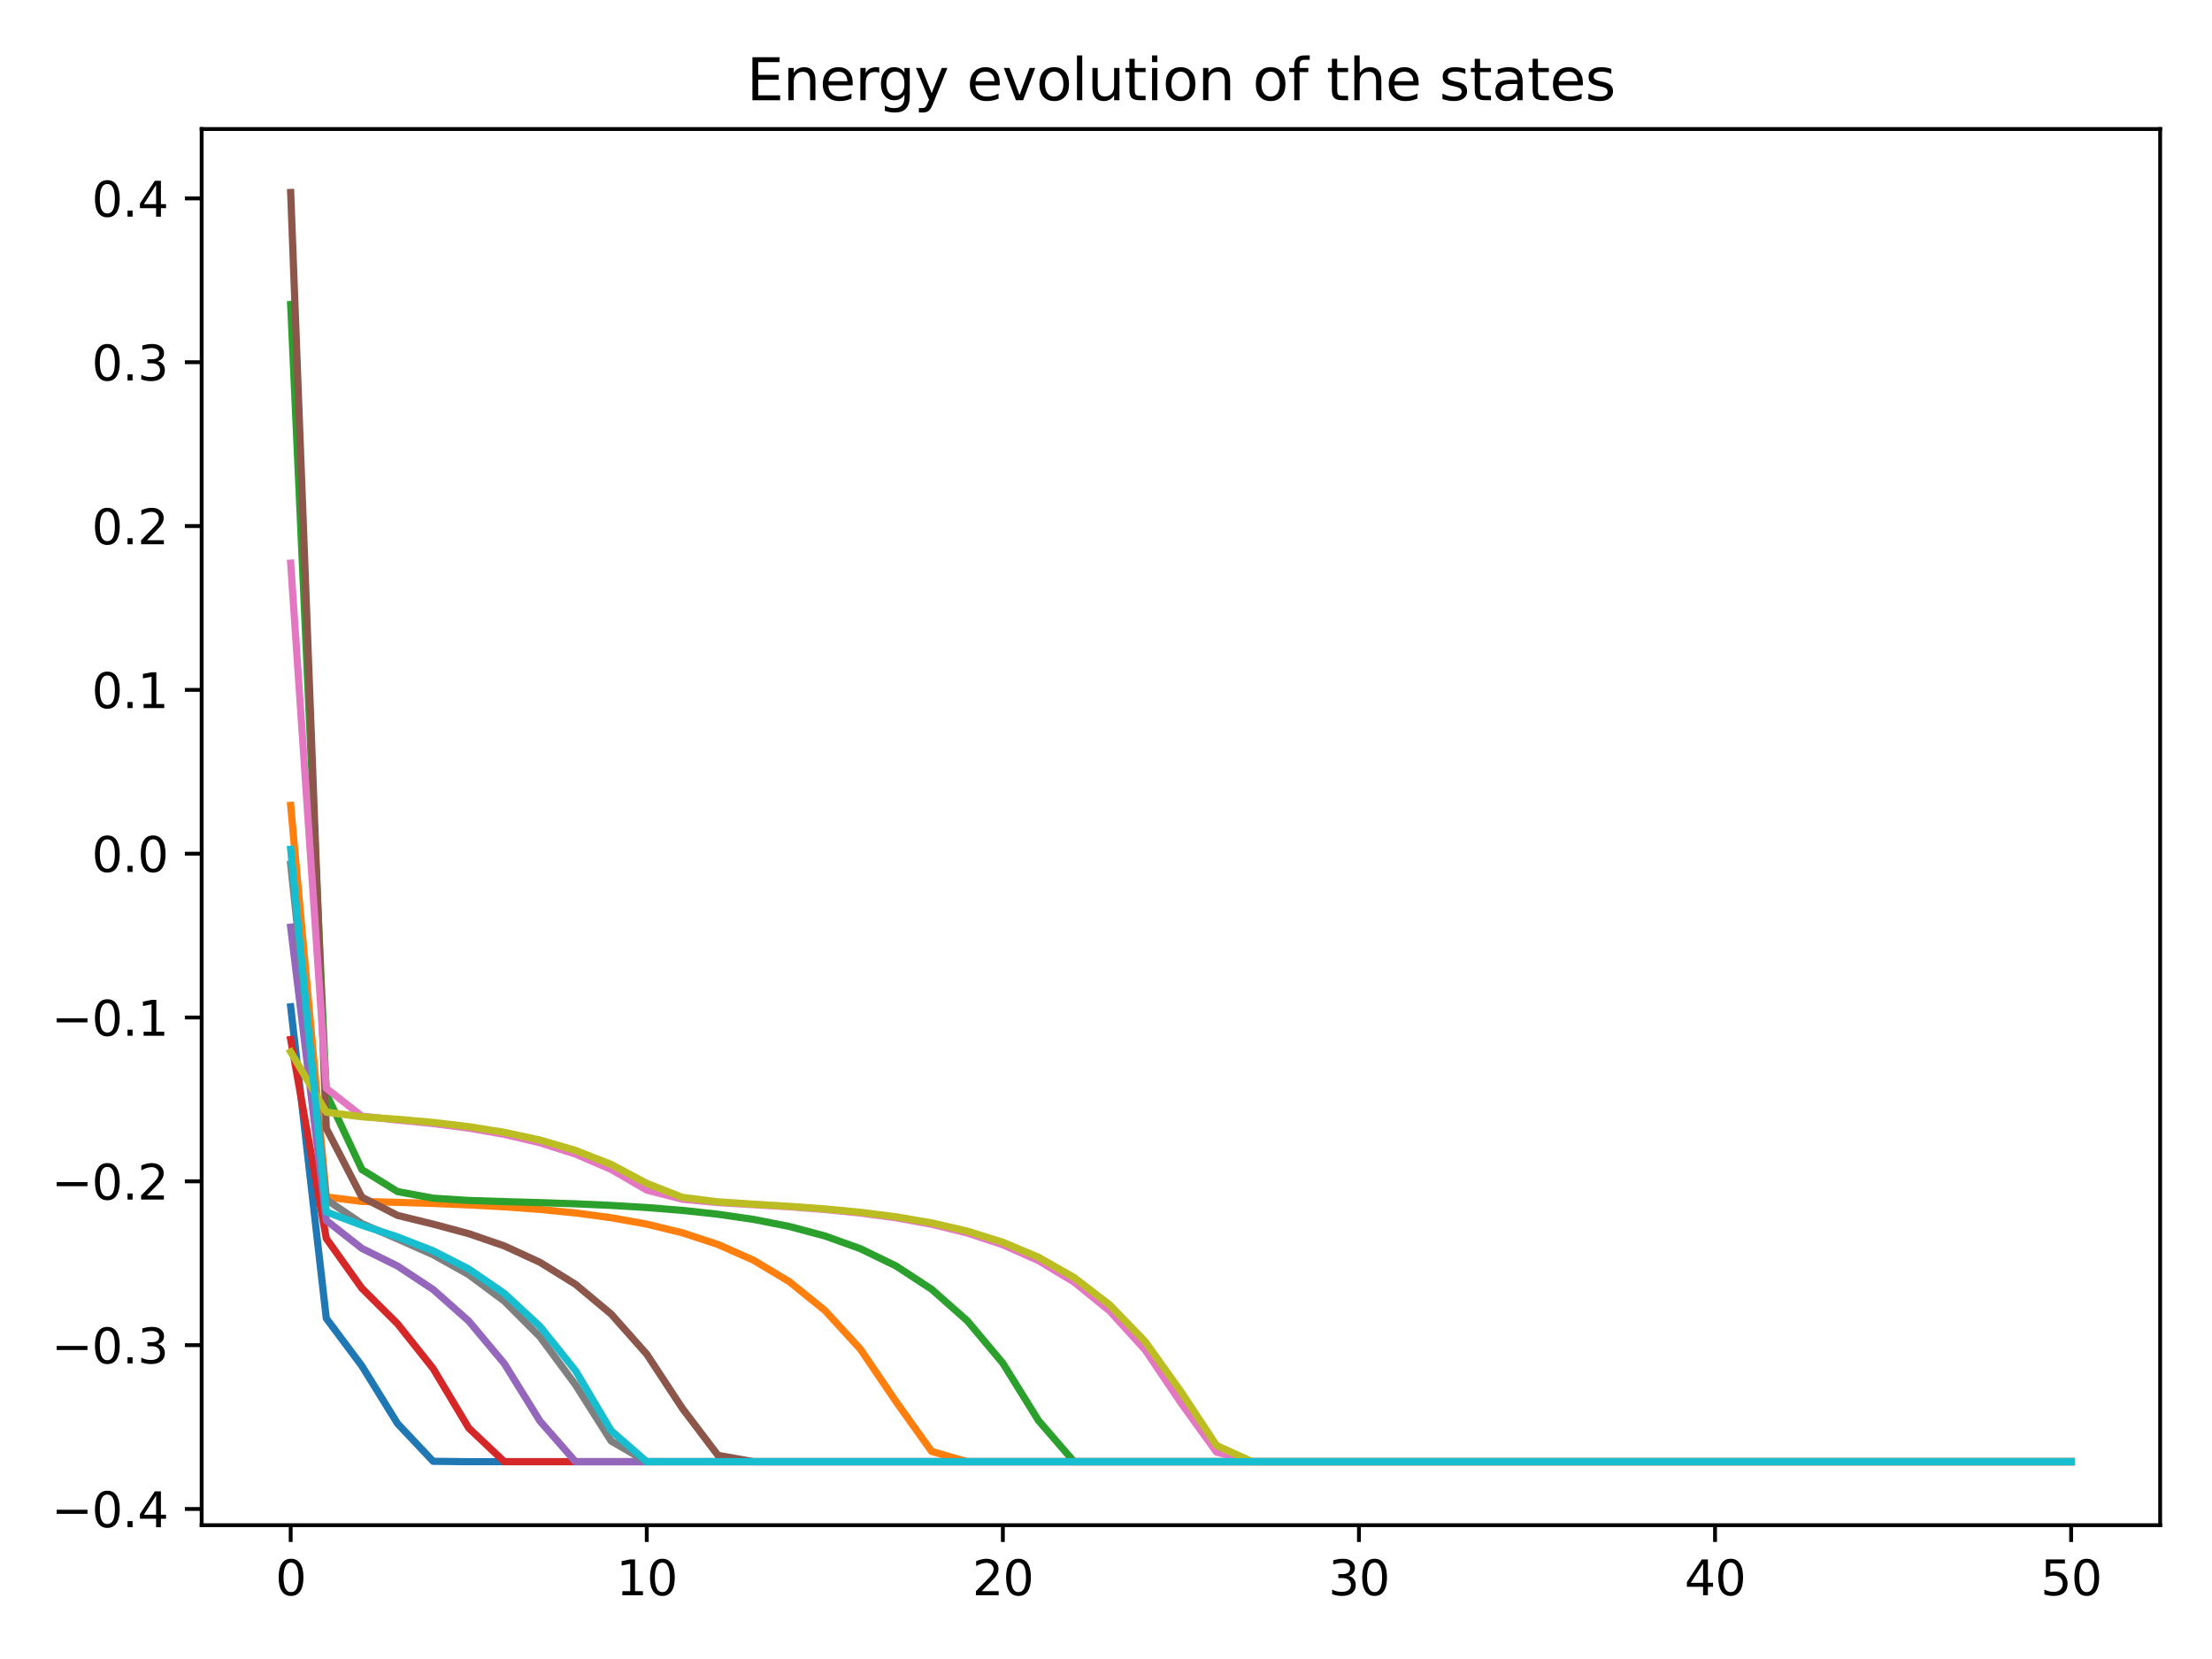 <?xml version="1.0" encoding="utf-8" standalone="no"?>
<!DOCTYPE svg PUBLIC "-//W3C//DTD SVG 1.1//EN"
  "http://www.w3.org/Graphics/SVG/1.1/DTD/svg11.dtd">
<svg xmlns:xlink="http://www.w3.org/1999/xlink" width="460.8pt" height="345.6pt" viewBox="0 0 460.8 345.6" xmlns="http://www.w3.org/2000/svg" version="1.1">
 <defs>
  <style type="text/css">*{stroke-linejoin: round; stroke-linecap: butt}</style>
 </defs>
 <g id="figure_1">
  <g id="patch_1">
   <path d="M 0 345.6 
L 460.8 345.6 
L 460.8 0 
L 0 0 
z
" style="fill: #ffffff"/>
  </g>
  <g id="axes_1">
   <g id="patch_2">
    <path d="M 42.01 317.72 
L 450 317.72 
L 450 26.88 
L 42.01 26.88 
z
" style="fill: #ffffff"/>
   </g>
   <g id="matplotlib.axis_1">
    <g id="xtick_1">
     <g id="line2d_1">
      <defs>
       <path id="mac8eaeb6cb" d="M 0 0 
L 0 3.5 
" style="stroke: #000000; stroke-width: 0.8"/>
      </defs>
      <g>
       <use xlink:href="#mac8eaeb6cb" x="60.555" y="317.72" style="stroke: #000000; stroke-width: 0.8"/>
      </g>
     </g>
     <g id="text_1">
      <!-- 0 -->
      <g transform="translate(57.374 332.318) scale(0.1 -0.1)">
       <defs>
        <path id="DejaVuSans-30" d="M 2034 4250 
Q 1547 4250 1301 3770 
Q 1056 3291 1056 2328 
Q 1056 1369 1301 889 
Q 1547 409 2034 409 
Q 2525 409 2770 889 
Q 3016 1369 3016 2328 
Q 3016 3291 2770 3770 
Q 2525 4250 2034 4250 
z
M 2034 4750 
Q 2819 4750 3233 4129 
Q 3647 3509 3647 2328 
Q 3647 1150 3233 529 
Q 2819 -91 2034 -91 
Q 1250 -91 836 529 
Q 422 1150 422 2328 
Q 422 3509 836 4129 
Q 1250 4750 2034 4750 
z
" transform="scale(0.016)"/>
       </defs>
       <use xlink:href="#DejaVuSans-30"/>
      </g>
     </g>
    </g>
    <g id="xtick_2">
     <g id="line2d_2">
      <g>
       <use xlink:href="#mac8eaeb6cb" x="134.735" y="317.72" style="stroke: #000000; stroke-width: 0.8"/>
      </g>
     </g>
     <g id="text_2">
      <!-- 10 -->
      <g transform="translate(128.373 332.318) scale(0.1 -0.1)">
       <defs>
        <path id="DejaVuSans-31" d="M 794 531 
L 1825 531 
L 1825 4091 
L 703 3866 
L 703 4441 
L 1819 4666 
L 2450 4666 
L 2450 531 
L 3481 531 
L 3481 0 
L 794 0 
L 794 531 
z
" transform="scale(0.016)"/>
       </defs>
       <use xlink:href="#DejaVuSans-31"/>
       <use xlink:href="#DejaVuSans-30" x="63.623"/>
      </g>
     </g>
    </g>
    <g id="xtick_3">
     <g id="line2d_3">
      <g>
       <use xlink:href="#mac8eaeb6cb" x="208.915" y="317.72" style="stroke: #000000; stroke-width: 0.8"/>
      </g>
     </g>
     <g id="text_3">
      <!-- 20 -->
      <g transform="translate(202.553 332.318) scale(0.1 -0.1)">
       <defs>
        <path id="DejaVuSans-32" d="M 1228 531 
L 3431 531 
L 3431 0 
L 469 0 
L 469 531 
Q 828 903 1448 1529 
Q 2069 2156 2228 2338 
Q 2531 2678 2651 2914 
Q 2772 3150 2772 3378 
Q 2772 3750 2511 3984 
Q 2250 4219 1831 4219 
Q 1534 4219 1204 4116 
Q 875 4013 500 3803 
L 500 4441 
Q 881 4594 1212 4672 
Q 1544 4750 1819 4750 
Q 2544 4750 2975 4387 
Q 3406 4025 3406 3419 
Q 3406 3131 3298 2873 
Q 3191 2616 2906 2266 
Q 2828 2175 2409 1742 
Q 1991 1309 1228 531 
z
" transform="scale(0.016)"/>
       </defs>
       <use xlink:href="#DejaVuSans-32"/>
       <use xlink:href="#DejaVuSans-30" x="63.623"/>
      </g>
     </g>
    </g>
    <g id="xtick_4">
     <g id="line2d_4">
      <g>
       <use xlink:href="#mac8eaeb6cb" x="283.095" y="317.72" style="stroke: #000000; stroke-width: 0.8"/>
      </g>
     </g>
     <g id="text_4">
      <!-- 30 -->
      <g transform="translate(276.733 332.318) scale(0.1 -0.1)">
       <defs>
        <path id="DejaVuSans-33" d="M 2597 2516 
Q 3050 2419 3304 2112 
Q 3559 1806 3559 1356 
Q 3559 666 3084 287 
Q 2609 -91 1734 -91 
Q 1441 -91 1130 -33 
Q 819 25 488 141 
L 488 750 
Q 750 597 1062 519 
Q 1375 441 1716 441 
Q 2309 441 2620 675 
Q 2931 909 2931 1356 
Q 2931 1769 2642 2001 
Q 2353 2234 1838 2234 
L 1294 2234 
L 1294 2753 
L 1863 2753 
Q 2328 2753 2575 2939 
Q 2822 3125 2822 3475 
Q 2822 3834 2567 4026 
Q 2313 4219 1838 4219 
Q 1578 4219 1281 4162 
Q 984 4106 628 3988 
L 628 4550 
Q 988 4650 1302 4700 
Q 1616 4750 1894 4750 
Q 2613 4750 3031 4423 
Q 3450 4097 3450 3541 
Q 3450 3153 3228 2886 
Q 3006 2619 2597 2516 
z
" transform="scale(0.016)"/>
       </defs>
       <use xlink:href="#DejaVuSans-33"/>
       <use xlink:href="#DejaVuSans-30" x="63.623"/>
      </g>
     </g>
    </g>
    <g id="xtick_5">
     <g id="line2d_5">
      <g>
       <use xlink:href="#mac8eaeb6cb" x="357.275" y="317.72" style="stroke: #000000; stroke-width: 0.8"/>
      </g>
     </g>
     <g id="text_5">
      <!-- 40 -->
      <g transform="translate(350.913 332.318) scale(0.1 -0.1)">
       <defs>
        <path id="DejaVuSans-34" d="M 2419 4116 
L 825 1625 
L 2419 1625 
L 2419 4116 
z
M 2253 4666 
L 3047 4666 
L 3047 1625 
L 3713 1625 
L 3713 1100 
L 3047 1100 
L 3047 0 
L 2419 0 
L 2419 1100 
L 313 1100 
L 313 1709 
L 2253 4666 
z
" transform="scale(0.016)"/>
       </defs>
       <use xlink:href="#DejaVuSans-34"/>
       <use xlink:href="#DejaVuSans-30" x="63.623"/>
      </g>
     </g>
    </g>
    <g id="xtick_6">
     <g id="line2d_6">
      <g>
       <use xlink:href="#mac8eaeb6cb" x="431.455" y="317.72" style="stroke: #000000; stroke-width: 0.8"/>
      </g>
     </g>
     <g id="text_6">
      <!-- 50 -->
      <g transform="translate(425.092 332.318) scale(0.1 -0.1)">
       <defs>
        <path id="DejaVuSans-35" d="M 691 4666 
L 3169 4666 
L 3169 4134 
L 1269 4134 
L 1269 2991 
Q 1406 3038 1543 3061 
Q 1681 3084 1819 3084 
Q 2600 3084 3056 2656 
Q 3513 2228 3513 1497 
Q 3513 744 3044 326 
Q 2575 -91 1722 -91 
Q 1428 -91 1123 -41 
Q 819 9 494 109 
L 494 744 
Q 775 591 1075 516 
Q 1375 441 1709 441 
Q 2250 441 2565 725 
Q 2881 1009 2881 1497 
Q 2881 1984 2565 2268 
Q 2250 2553 1709 2553 
Q 1456 2553 1204 2497 
Q 953 2441 691 2322 
L 691 4666 
z
" transform="scale(0.016)"/>
       </defs>
       <use xlink:href="#DejaVuSans-35"/>
       <use xlink:href="#DejaVuSans-30" x="63.623"/>
      </g>
     </g>
    </g>
   </g>
   <g id="matplotlib.axis_2">
    <g id="ytick_1">
     <g id="line2d_7">
      <defs>
       <path id="mc141048316" d="M 0 0 
L -3.5 0 
" style="stroke: #000000; stroke-width: 0.8"/>
      </defs>
      <g>
       <use xlink:href="#mc141048316" x="42.01" y="314.345" style="stroke: #000000; stroke-width: 0.8"/>
      </g>
     </g>
     <g id="text_7">
      <!-- −0.4 -->
      <g transform="translate(10.727 318.144) scale(0.1 -0.1)">
       <defs>
        <path id="DejaVuSans-2212" d="M 678 2272 
L 4684 2272 
L 4684 1741 
L 678 1741 
L 678 2272 
z
" transform="scale(0.016)"/>
        <path id="DejaVuSans-2e" d="M 684 794 
L 1344 794 
L 1344 0 
L 684 0 
L 684 794 
z
" transform="scale(0.016)"/>
       </defs>
       <use xlink:href="#DejaVuSans-2212"/>
       <use xlink:href="#DejaVuSans-30" x="83.789"/>
       <use xlink:href="#DejaVuSans-2e" x="147.412"/>
       <use xlink:href="#DejaVuSans-34" x="179.199"/>
      </g>
     </g>
    </g>
    <g id="ytick_2">
     <g id="line2d_8">
      <g>
       <use xlink:href="#mc141048316" x="42.01" y="280.218" style="stroke: #000000; stroke-width: 0.8"/>
      </g>
     </g>
     <g id="text_8">
      <!-- −0.3 -->
      <g transform="translate(10.727 284.017) scale(0.1 -0.1)">
       <use xlink:href="#DejaVuSans-2212"/>
       <use xlink:href="#DejaVuSans-30" x="83.789"/>
       <use xlink:href="#DejaVuSans-2e" x="147.412"/>
       <use xlink:href="#DejaVuSans-33" x="179.199"/>
      </g>
     </g>
    </g>
    <g id="ytick_3">
     <g id="line2d_9">
      <g>
       <use xlink:href="#mc141048316" x="42.01" y="246.091" style="stroke: #000000; stroke-width: 0.8"/>
      </g>
     </g>
     <g id="text_9">
      <!-- −0.2 -->
      <g transform="translate(10.727 249.89) scale(0.1 -0.1)">
       <use xlink:href="#DejaVuSans-2212"/>
       <use xlink:href="#DejaVuSans-30" x="83.789"/>
       <use xlink:href="#DejaVuSans-2e" x="147.412"/>
       <use xlink:href="#DejaVuSans-32" x="179.199"/>
      </g>
     </g>
    </g>
    <g id="ytick_4">
     <g id="line2d_10">
      <g>
       <use xlink:href="#mc141048316" x="42.01" y="211.964" style="stroke: #000000; stroke-width: 0.8"/>
      </g>
     </g>
     <g id="text_10">
      <!-- −0.1 -->
      <g transform="translate(10.727 215.763) scale(0.1 -0.1)">
       <use xlink:href="#DejaVuSans-2212"/>
       <use xlink:href="#DejaVuSans-30" x="83.789"/>
       <use xlink:href="#DejaVuSans-2e" x="147.412"/>
       <use xlink:href="#DejaVuSans-31" x="179.199"/>
      </g>
     </g>
    </g>
    <g id="ytick_5">
     <g id="line2d_11">
      <g>
       <use xlink:href="#mc141048316" x="42.01" y="177.837" style="stroke: #000000; stroke-width: 0.8"/>
      </g>
     </g>
     <g id="text_11">
      <!-- 0.0 -->
      <g transform="translate(19.107 181.637) scale(0.1 -0.1)">
       <use xlink:href="#DejaVuSans-30"/>
       <use xlink:href="#DejaVuSans-2e" x="63.623"/>
       <use xlink:href="#DejaVuSans-30" x="95.41"/>
      </g>
     </g>
    </g>
    <g id="ytick_6">
     <g id="line2d_12">
      <g>
       <use xlink:href="#mc141048316" x="42.01" y="143.711" style="stroke: #000000; stroke-width: 0.8"/>
      </g>
     </g>
     <g id="text_12">
      <!-- 0.1 -->
      <g transform="translate(19.107 147.51) scale(0.1 -0.1)">
       <use xlink:href="#DejaVuSans-30"/>
       <use xlink:href="#DejaVuSans-2e" x="63.623"/>
       <use xlink:href="#DejaVuSans-31" x="95.41"/>
      </g>
     </g>
    </g>
    <g id="ytick_7">
     <g id="line2d_13">
      <g>
       <use xlink:href="#mc141048316" x="42.01" y="109.584" style="stroke: #000000; stroke-width: 0.8"/>
      </g>
     </g>
     <g id="text_13">
      <!-- 0.2 -->
      <g transform="translate(19.107 113.383) scale(0.1 -0.1)">
       <use xlink:href="#DejaVuSans-30"/>
       <use xlink:href="#DejaVuSans-2e" x="63.623"/>
       <use xlink:href="#DejaVuSans-32" x="95.41"/>
      </g>
     </g>
    </g>
    <g id="ytick_8">
     <g id="line2d_14">
      <g>
       <use xlink:href="#mc141048316" x="42.01" y="75.457" style="stroke: #000000; stroke-width: 0.8"/>
      </g>
     </g>
     <g id="text_14">
      <!-- 0.3 -->
      <g transform="translate(19.107 79.256) scale(0.1 -0.1)">
       <use xlink:href="#DejaVuSans-30"/>
       <use xlink:href="#DejaVuSans-2e" x="63.623"/>
       <use xlink:href="#DejaVuSans-33" x="95.41"/>
      </g>
     </g>
    </g>
    <g id="ytick_9">
     <g id="line2d_15">
      <g>
       <use xlink:href="#mc141048316" x="42.01" y="41.33" style="stroke: #000000; stroke-width: 0.8"/>
      </g>
     </g>
     <g id="text_15">
      <!-- 0.4 -->
      <g transform="translate(19.107 45.129) scale(0.1 -0.1)">
       <use xlink:href="#DejaVuSans-30"/>
       <use xlink:href="#DejaVuSans-2e" x="63.623"/>
       <use xlink:href="#DejaVuSans-34" x="95.41"/>
      </g>
     </g>
    </g>
   </g>
   <g id="line2d_16">
    <path d="M 60.555 209.731 
L 67.973 274.629 
L 75.391 284.556 
L 82.809 296.547 
L 90.227 304.415 
L 97.645 304.5 
L 105.063 304.5 
L 112.481 304.5 
L 119.899 304.5 
L 127.317 304.5 
L 134.735 304.5 
L 142.153 304.5 
L 149.571 304.5 
L 156.989 304.5 
L 164.407 304.5 
L 171.825 304.5 
L 179.243 304.5 
L 186.661 304.5 
L 194.079 304.5 
L 201.497 304.5 
L 208.915 304.5 
L 216.333 304.5 
L 223.751 304.5 
L 231.169 304.5 
L 238.587 304.5 
L 246.005 304.5 
L 253.423 304.5 
L 260.841 304.5 
L 268.259 304.5 
L 275.677 304.5 
L 283.095 304.5 
L 290.513 304.5 
L 297.931 304.5 
L 305.349 304.5 
L 312.767 304.5 
L 320.185 304.5 
L 327.603 304.5 
L 335.021 304.5 
L 342.439 304.5 
L 349.857 304.5 
L 357.275 304.5 
L 364.693 304.5 
L 372.111 304.5 
L 379.529 304.5 
L 386.947 304.5 
L 394.365 304.5 
L 401.783 304.5 
L 409.201 304.5 
L 416.619 304.5 
L 424.037 304.5 
L 431.455 304.5 
" clip-path="url(#pf9494685bb)" style="fill: none; stroke: #1f77b4; stroke-width: 1.5; stroke-linecap: square"/>
   </g>
   <g id="line2d_17">
    <path d="M 60.555 167.77 
L 67.973 249.342 
L 75.391 250.281 
L 82.809 250.471 
L 90.227 250.7 
L 97.645 251 
L 105.063 251.403 
L 112.481 251.947 
L 119.899 252.681 
L 127.317 253.672 
L 134.735 255.009 
L 142.153 256.814 
L 149.571 259.25 
L 156.989 262.538 
L 164.407 266.978 
L 171.825 272.97 
L 179.243 281.059 
L 186.661 291.978 
L 194.079 302.358 
L 201.497 304.5 
L 208.915 304.5 
L 216.333 304.5 
L 223.751 304.5 
L 231.169 304.5 
L 238.587 304.5 
L 246.005 304.5 
L 253.423 304.5 
L 260.841 304.5 
L 268.259 304.5 
L 275.677 304.5 
L 283.095 304.5 
L 290.513 304.5 
L 297.931 304.5 
L 305.349 304.5 
L 312.767 304.5 
L 320.185 304.5 
L 327.603 304.5 
L 335.021 304.5 
L 342.439 304.5 
L 349.857 304.5 
L 357.275 304.5 
L 364.693 304.5 
L 372.111 304.5 
L 379.529 304.5 
L 386.947 304.5 
L 394.365 304.5 
L 401.783 304.5 
L 409.201 304.5 
L 416.619 304.5 
L 424.037 304.5 
L 431.455 304.5 
" clip-path="url(#pf9494685bb)" style="fill: none; stroke: #ff7f0e; stroke-width: 1.5; stroke-linecap: square"/>
   </g>
   <g id="line2d_18">
    <path d="M 60.555 63.44 
L 67.973 227.834 
L 75.391 243.645 
L 82.809 248.231 
L 90.227 249.606 
L 97.645 250.078 
L 105.063 250.318 
L 112.481 250.528 
L 119.899 250.779 
L 127.317 251.108 
L 134.735 251.549 
L 142.153 252.144 
L 149.571 252.946 
L 156.989 254.029 
L 164.407 255.492 
L 171.825 257.466 
L 179.243 260.13 
L 186.661 263.727 
L 194.079 268.582 
L 201.497 275.135 
L 208.915 283.981 
L 216.333 295.923 
L 223.751 304.5 
L 231.169 304.5 
L 238.587 304.5 
L 246.005 304.5 
L 253.423 304.5 
L 260.841 304.5 
L 268.259 304.5 
L 275.677 304.5 
L 283.095 304.5 
L 290.513 304.5 
L 297.931 304.5 
L 305.349 304.5 
L 312.767 304.5 
L 320.185 304.5 
L 327.603 304.5 
L 335.021 304.5 
L 342.439 304.5 
L 349.857 304.5 
L 357.275 304.5 
L 364.693 304.5 
L 372.111 304.5 
L 379.529 304.5 
L 386.947 304.5 
L 394.365 304.5 
L 401.783 304.5 
L 409.201 304.5 
L 416.619 304.5 
L 424.037 304.5 
L 431.455 304.5 
" clip-path="url(#pf9494685bb)" style="fill: none; stroke: #2ca02c; stroke-width: 1.5; stroke-linecap: square"/>
   </g>
   <g id="line2d_19">
    <path d="M 60.555 216.536 
L 67.973 257.996 
L 75.391 268.384 
L 82.809 275.764 
L 90.227 285.088 
L 97.645 297.49 
L 105.063 304.5 
L 112.481 304.5 
L 119.899 304.5 
L 127.317 304.5 
L 134.735 304.5 
L 142.153 304.5 
L 149.571 304.5 
L 156.989 304.5 
L 164.407 304.5 
L 171.825 304.5 
L 179.243 304.5 
L 186.661 304.5 
L 194.079 304.5 
L 201.497 304.5 
L 208.915 304.5 
L 216.333 304.5 
L 223.751 304.5 
L 231.169 304.5 
L 238.587 304.5 
L 246.005 304.5 
L 253.423 304.5 
L 260.841 304.5 
L 268.259 304.5 
L 275.677 304.5 
L 283.095 304.5 
L 290.513 304.5 
L 297.931 304.5 
L 305.349 304.5 
L 312.767 304.5 
L 320.185 304.5 
L 327.603 304.5 
L 335.021 304.5 
L 342.439 304.5 
L 349.857 304.5 
L 357.275 304.5 
L 364.693 304.5 
L 372.111 304.5 
L 379.529 304.5 
L 386.947 304.5 
L 394.365 304.5 
L 401.783 304.5 
L 409.201 304.5 
L 416.619 304.5 
L 424.037 304.5 
L 431.455 304.5 
" clip-path="url(#pf9494685bb)" style="fill: none; stroke: #d62728; stroke-width: 1.5; stroke-linecap: square"/>
   </g>
   <g id="line2d_20">
    <path d="M 60.555 193.145 
L 67.973 254.241 
L 75.391 260.066 
L 82.809 263.734 
L 90.227 268.619 
L 97.645 275.194 
L 105.063 284.063 
L 112.481 296.033 
L 119.899 304.5 
L 127.317 304.5 
L 134.735 304.5 
L 142.153 304.5 
L 149.571 304.5 
L 156.989 304.5 
L 164.407 304.5 
L 171.825 304.5 
L 179.243 304.5 
L 186.661 304.5 
L 194.079 304.5 
L 201.497 304.5 
L 208.915 304.5 
L 216.333 304.5 
L 223.751 304.5 
L 231.169 304.5 
L 238.587 304.5 
L 246.005 304.5 
L 253.423 304.5 
L 260.841 304.5 
L 268.259 304.5 
L 275.677 304.5 
L 283.095 304.5 
L 290.513 304.5 
L 297.931 304.5 
L 305.349 304.5 
L 312.767 304.5 
L 320.185 304.5 
L 327.603 304.5 
L 335.021 304.5 
L 342.439 304.5 
L 349.857 304.5 
L 357.275 304.5 
L 364.693 304.5 
L 372.111 304.5 
L 379.529 304.5 
L 386.947 304.5 
L 394.365 304.5 
L 401.783 304.5 
L 409.201 304.5 
L 416.619 304.5 
L 424.037 304.5 
L 431.455 304.5 
" clip-path="url(#pf9494685bb)" style="fill: none; stroke: #9467bd; stroke-width: 1.5; stroke-linecap: square"/>
   </g>
   <g id="line2d_21">
    <path d="M 60.555 40.1 
L 67.973 235.051 
L 75.391 249.398 
L 82.809 253.193 
L 90.227 255.008 
L 97.645 256.997 
L 105.063 259.551 
L 112.481 262.961 
L 119.899 267.552 
L 127.317 273.747 
L 134.735 282.108 
L 142.153 293.394 
L 149.571 303.173 
L 156.989 304.5 
L 164.407 304.5 
L 171.825 304.5 
L 179.243 304.5 
L 186.661 304.5 
L 194.079 304.5 
L 201.497 304.5 
L 208.915 304.5 
L 216.333 304.5 
L 223.751 304.5 
L 231.169 304.5 
L 238.587 304.5 
L 246.005 304.5 
L 253.423 304.5 
L 260.841 304.5 
L 268.259 304.5 
L 275.677 304.5 
L 283.095 304.5 
L 290.513 304.5 
L 297.931 304.5 
L 305.349 304.5 
L 312.767 304.5 
L 320.185 304.5 
L 327.603 304.5 
L 335.021 304.5 
L 342.439 304.5 
L 349.857 304.5 
L 357.275 304.5 
L 364.693 304.5 
L 372.111 304.5 
L 379.529 304.5 
L 386.947 304.5 
L 394.365 304.5 
L 401.783 304.5 
L 409.201 304.5 
L 416.619 304.5 
L 424.037 304.5 
L 431.455 304.5 
" clip-path="url(#pf9494685bb)" style="fill: none; stroke: #8c564b; stroke-width: 1.5; stroke-linecap: square"/>
   </g>
   <g id="line2d_22">
    <path d="M 60.555 117.319 
L 67.973 226.704 
L 75.391 232.526 
L 82.809 233.324 
L 90.227 234.049 
L 97.645 235.011 
L 105.063 236.308 
L 112.481 238.058 
L 119.899 240.422 
L 127.317 243.612 
L 134.735 247.918 
L 142.153 249.827 
L 149.571 250.519 
L 156.989 250.953 
L 164.407 251.397 
L 171.825 251.955 
L 179.243 252.697 
L 186.661 253.694 
L 194.079 255.039 
L 201.497 256.855 
L 208.915 259.306 
L 216.333 262.614 
L 223.751 267.08 
L 231.169 273.108 
L 238.587 281.245 
L 246.005 292.229 
L 253.423 302.503 
L 260.841 304.5 
L 268.259 304.5 
L 275.677 304.5 
L 283.095 304.5 
L 290.513 304.5 
L 297.931 304.5 
L 305.349 304.5 
L 312.767 304.5 
L 320.185 304.5 
L 327.603 304.5 
L 335.021 304.5 
L 342.439 304.5 
L 349.857 304.5 
L 357.275 304.5 
L 364.693 304.5 
L 372.111 304.5 
L 379.529 304.5 
L 386.947 304.5 
L 394.365 304.5 
L 401.783 304.5 
L 409.201 304.5 
L 416.619 304.5 
L 424.037 304.5 
L 431.455 304.5 
" clip-path="url(#pf9494685bb)" style="fill: none; stroke: #e377c2; stroke-width: 1.5; stroke-linecap: square"/>
   </g>
   <g id="line2d_23">
    <path d="M 60.555 180.039 
L 67.973 249.899 
L 75.391 254.893 
L 82.809 258.087 
L 90.227 261.38 
L 97.645 265.532 
L 105.063 271.052 
L 112.481 278.48 
L 119.899 288.499 
L 127.317 300.198 
L 134.735 304.5 
L 142.153 304.5 
L 149.571 304.5 
L 156.989 304.5 
L 164.407 304.5 
L 171.825 304.5 
L 179.243 304.5 
L 186.661 304.5 
L 194.079 304.5 
L 201.497 304.5 
L 208.915 304.5 
L 216.333 304.5 
L 223.751 304.5 
L 231.169 304.5 
L 238.587 304.5 
L 246.005 304.5 
L 253.423 304.5 
L 260.841 304.5 
L 268.259 304.5 
L 275.677 304.5 
L 283.095 304.5 
L 290.513 304.5 
L 297.931 304.5 
L 305.349 304.5 
L 312.767 304.5 
L 320.185 304.5 
L 327.603 304.5 
L 335.021 304.5 
L 342.439 304.5 
L 349.857 304.5 
L 357.275 304.5 
L 364.693 304.5 
L 372.111 304.5 
L 379.529 304.5 
L 386.947 304.5 
L 394.365 304.5 
L 401.783 304.5 
L 409.201 304.5 
L 416.619 304.5 
L 424.037 304.5 
L 431.455 304.5 
" clip-path="url(#pf9494685bb)" style="fill: none; stroke: #7f7f7f; stroke-width: 1.5; stroke-linecap: square"/>
   </g>
   <g id="line2d_24">
    <path d="M 60.555 219.132 
L 67.973 231.682 
L 75.391 232.651 
L 82.809 233.165 
L 90.227 233.818 
L 97.645 234.698 
L 105.063 235.885 
L 112.481 237.489 
L 119.899 239.652 
L 127.317 242.574 
L 134.735 246.516 
L 142.153 249.43 
L 149.571 250.367 
L 156.989 250.859 
L 164.407 251.302 
L 171.825 251.836 
L 179.243 252.538 
L 186.661 253.481 
L 194.079 254.751 
L 201.497 256.466 
L 208.915 258.781 
L 216.333 261.906 
L 223.751 266.124 
L 231.169 271.818 
L 238.587 279.504 
L 246.005 289.878 
L 253.423 301.112 
L 260.841 304.5 
L 268.259 304.5 
L 275.677 304.5 
L 283.095 304.5 
L 290.513 304.5 
L 297.931 304.5 
L 305.349 304.5 
L 312.767 304.5 
L 320.185 304.5 
L 327.603 304.5 
L 335.021 304.5 
L 342.439 304.5 
L 349.857 304.5 
L 357.275 304.5 
L 364.693 304.5 
L 372.111 304.5 
L 379.529 304.5 
L 386.947 304.5 
L 394.365 304.5 
L 401.783 304.5 
L 409.201 304.5 
L 416.619 304.5 
L 424.037 304.5 
L 431.455 304.5 
" clip-path="url(#pf9494685bb)" style="fill: none; stroke: #bcbd22; stroke-width: 1.5; stroke-linecap: square"/>
   </g>
   <g id="line2d_25">
    <path d="M 60.555 176.912 
L 67.973 252.459 
L 75.391 255.244 
L 82.809 257.669 
L 90.227 260.56 
L 97.645 264.351 
L 105.063 269.437 
L 112.481 276.294 
L 119.899 285.546 
L 127.317 298.035 
L 134.735 304.5 
L 142.153 304.5 
L 149.571 304.5 
L 156.989 304.5 
L 164.407 304.5 
L 171.825 304.5 
L 179.243 304.5 
L 186.661 304.5 
L 194.079 304.5 
L 201.497 304.5 
L 208.915 304.5 
L 216.333 304.5 
L 223.751 304.5 
L 231.169 304.5 
L 238.587 304.5 
L 246.005 304.5 
L 253.423 304.5 
L 260.841 304.5 
L 268.259 304.5 
L 275.677 304.5 
L 283.095 304.5 
L 290.513 304.5 
L 297.931 304.5 
L 305.349 304.5 
L 312.767 304.5 
L 320.185 304.5 
L 327.603 304.5 
L 335.021 304.5 
L 342.439 304.5 
L 349.857 304.5 
L 357.275 304.5 
L 364.693 304.5 
L 372.111 304.5 
L 379.529 304.5 
L 386.947 304.5 
L 394.365 304.5 
L 401.783 304.5 
L 409.201 304.5 
L 416.619 304.5 
L 424.037 304.5 
L 431.455 304.5 
" clip-path="url(#pf9494685bb)" style="fill: none; stroke: #17becf; stroke-width: 1.5; stroke-linecap: square"/>
   </g>
   <g id="patch_3">
    <path d="M 42.01 317.72 
L 42.01 26.88 
" style="fill: none; stroke: #000000; stroke-width: 0.8; stroke-linejoin: miter; stroke-linecap: square"/>
   </g>
   <g id="patch_4">
    <path d="M 450 317.72 
L 450 26.88 
" style="fill: none; stroke: #000000; stroke-width: 0.8; stroke-linejoin: miter; stroke-linecap: square"/>
   </g>
   <g id="patch_5">
    <path d="M 42.01 317.72 
L 450 317.72 
" style="fill: none; stroke: #000000; stroke-width: 0.8; stroke-linejoin: miter; stroke-linecap: square"/>
   </g>
   <g id="patch_6">
    <path d="M 42.01 26.88 
L 450 26.88 
" style="fill: none; stroke: #000000; stroke-width: 0.8; stroke-linejoin: miter; stroke-linecap: square"/>
   </g>
   <g id="text_16">
    <!-- Energy evolution of the states -->
    <g transform="translate(155.539 20.88) scale(0.12 -0.12)">
     <defs>
      <path id="DejaVuSans-45" d="M 628 4666 
L 3578 4666 
L 3578 4134 
L 1259 4134 
L 1259 2753 
L 3481 2753 
L 3481 2222 
L 1259 2222 
L 1259 531 
L 3634 531 
L 3634 0 
L 628 0 
L 628 4666 
z
" transform="scale(0.016)"/>
      <path id="DejaVuSans-6e" d="M 3513 2113 
L 3513 0 
L 2938 0 
L 2938 2094 
Q 2938 2591 2744 2837 
Q 2550 3084 2163 3084 
Q 1697 3084 1428 2787 
Q 1159 2491 1159 1978 
L 1159 0 
L 581 0 
L 581 3500 
L 1159 3500 
L 1159 2956 
Q 1366 3272 1645 3428 
Q 1925 3584 2291 3584 
Q 2894 3584 3203 3211 
Q 3513 2838 3513 2113 
z
" transform="scale(0.016)"/>
      <path id="DejaVuSans-65" d="M 3597 1894 
L 3597 1613 
L 953 1613 
Q 991 1019 1311 708 
Q 1631 397 2203 397 
Q 2534 397 2845 478 
Q 3156 559 3463 722 
L 3463 178 
Q 3153 47 2828 -22 
Q 2503 -91 2169 -91 
Q 1331 -91 842 396 
Q 353 884 353 1716 
Q 353 2575 817 3079 
Q 1281 3584 2069 3584 
Q 2775 3584 3186 3129 
Q 3597 2675 3597 1894 
z
M 3022 2063 
Q 3016 2534 2758 2815 
Q 2500 3097 2075 3097 
Q 1594 3097 1305 2825 
Q 1016 2553 972 2059 
L 3022 2063 
z
" transform="scale(0.016)"/>
      <path id="DejaVuSans-72" d="M 2631 2963 
Q 2534 3019 2420 3045 
Q 2306 3072 2169 3072 
Q 1681 3072 1420 2755 
Q 1159 2438 1159 1844 
L 1159 0 
L 581 0 
L 581 3500 
L 1159 3500 
L 1159 2956 
Q 1341 3275 1631 3429 
Q 1922 3584 2338 3584 
Q 2397 3584 2469 3576 
Q 2541 3569 2628 3553 
L 2631 2963 
z
" transform="scale(0.016)"/>
      <path id="DejaVuSans-67" d="M 2906 1791 
Q 2906 2416 2648 2759 
Q 2391 3103 1925 3103 
Q 1463 3103 1205 2759 
Q 947 2416 947 1791 
Q 947 1169 1205 825 
Q 1463 481 1925 481 
Q 2391 481 2648 825 
Q 2906 1169 2906 1791 
z
M 3481 434 
Q 3481 -459 3084 -895 
Q 2688 -1331 1869 -1331 
Q 1566 -1331 1297 -1286 
Q 1028 -1241 775 -1147 
L 775 -588 
Q 1028 -725 1275 -790 
Q 1522 -856 1778 -856 
Q 2344 -856 2625 -561 
Q 2906 -266 2906 331 
L 2906 616 
Q 2728 306 2450 153 
Q 2172 0 1784 0 
Q 1141 0 747 490 
Q 353 981 353 1791 
Q 353 2603 747 3093 
Q 1141 3584 1784 3584 
Q 2172 3584 2450 3431 
Q 2728 3278 2906 2969 
L 2906 3500 
L 3481 3500 
L 3481 434 
z
" transform="scale(0.016)"/>
      <path id="DejaVuSans-79" d="M 2059 -325 
Q 1816 -950 1584 -1140 
Q 1353 -1331 966 -1331 
L 506 -1331 
L 506 -850 
L 844 -850 
Q 1081 -850 1212 -737 
Q 1344 -625 1503 -206 
L 1606 56 
L 191 3500 
L 800 3500 
L 1894 763 
L 2988 3500 
L 3597 3500 
L 2059 -325 
z
" transform="scale(0.016)"/>
      <path id="DejaVuSans-20" transform="scale(0.016)"/>
      <path id="DejaVuSans-76" d="M 191 3500 
L 800 3500 
L 1894 563 
L 2988 3500 
L 3597 3500 
L 2284 0 
L 1503 0 
L 191 3500 
z
" transform="scale(0.016)"/>
      <path id="DejaVuSans-6f" d="M 1959 3097 
Q 1497 3097 1228 2736 
Q 959 2375 959 1747 
Q 959 1119 1226 758 
Q 1494 397 1959 397 
Q 2419 397 2687 759 
Q 2956 1122 2956 1747 
Q 2956 2369 2687 2733 
Q 2419 3097 1959 3097 
z
M 1959 3584 
Q 2709 3584 3137 3096 
Q 3566 2609 3566 1747 
Q 3566 888 3137 398 
Q 2709 -91 1959 -91 
Q 1206 -91 779 398 
Q 353 888 353 1747 
Q 353 2609 779 3096 
Q 1206 3584 1959 3584 
z
" transform="scale(0.016)"/>
      <path id="DejaVuSans-6c" d="M 603 4863 
L 1178 4863 
L 1178 0 
L 603 0 
L 603 4863 
z
" transform="scale(0.016)"/>
      <path id="DejaVuSans-75" d="M 544 1381 
L 544 3500 
L 1119 3500 
L 1119 1403 
Q 1119 906 1312 657 
Q 1506 409 1894 409 
Q 2359 409 2629 706 
Q 2900 1003 2900 1516 
L 2900 3500 
L 3475 3500 
L 3475 0 
L 2900 0 
L 2900 538 
Q 2691 219 2414 64 
Q 2138 -91 1772 -91 
Q 1169 -91 856 284 
Q 544 659 544 1381 
z
M 1991 3584 
L 1991 3584 
z
" transform="scale(0.016)"/>
      <path id="DejaVuSans-74" d="M 1172 4494 
L 1172 3500 
L 2356 3500 
L 2356 3053 
L 1172 3053 
L 1172 1153 
Q 1172 725 1289 603 
Q 1406 481 1766 481 
L 2356 481 
L 2356 0 
L 1766 0 
Q 1100 0 847 248 
Q 594 497 594 1153 
L 594 3053 
L 172 3053 
L 172 3500 
L 594 3500 
L 594 4494 
L 1172 4494 
z
" transform="scale(0.016)"/>
      <path id="DejaVuSans-69" d="M 603 3500 
L 1178 3500 
L 1178 0 
L 603 0 
L 603 3500 
z
M 603 4863 
L 1178 4863 
L 1178 4134 
L 603 4134 
L 603 4863 
z
" transform="scale(0.016)"/>
      <path id="DejaVuSans-66" d="M 2375 4863 
L 2375 4384 
L 1825 4384 
Q 1516 4384 1395 4259 
Q 1275 4134 1275 3809 
L 1275 3500 
L 2222 3500 
L 2222 3053 
L 1275 3053 
L 1275 0 
L 697 0 
L 697 3053 
L 147 3053 
L 147 3500 
L 697 3500 
L 697 3744 
Q 697 4328 969 4595 
Q 1241 4863 1831 4863 
L 2375 4863 
z
" transform="scale(0.016)"/>
      <path id="DejaVuSans-68" d="M 3513 2113 
L 3513 0 
L 2938 0 
L 2938 2094 
Q 2938 2591 2744 2837 
Q 2550 3084 2163 3084 
Q 1697 3084 1428 2787 
Q 1159 2491 1159 1978 
L 1159 0 
L 581 0 
L 581 4863 
L 1159 4863 
L 1159 2956 
Q 1366 3272 1645 3428 
Q 1925 3584 2291 3584 
Q 2894 3584 3203 3211 
Q 3513 2838 3513 2113 
z
" transform="scale(0.016)"/>
      <path id="DejaVuSans-73" d="M 2834 3397 
L 2834 2853 
Q 2591 2978 2328 3040 
Q 2066 3103 1784 3103 
Q 1356 3103 1142 2972 
Q 928 2841 928 2578 
Q 928 2378 1081 2264 
Q 1234 2150 1697 2047 
L 1894 2003 
Q 2506 1872 2764 1633 
Q 3022 1394 3022 966 
Q 3022 478 2636 193 
Q 2250 -91 1575 -91 
Q 1294 -91 989 -36 
Q 684 19 347 128 
L 347 722 
Q 666 556 975 473 
Q 1284 391 1588 391 
Q 1994 391 2212 530 
Q 2431 669 2431 922 
Q 2431 1156 2273 1281 
Q 2116 1406 1581 1522 
L 1381 1569 
Q 847 1681 609 1914 
Q 372 2147 372 2553 
Q 372 3047 722 3315 
Q 1072 3584 1716 3584 
Q 2034 3584 2315 3537 
Q 2597 3491 2834 3397 
z
" transform="scale(0.016)"/>
      <path id="DejaVuSans-61" d="M 2194 1759 
Q 1497 1759 1228 1600 
Q 959 1441 959 1056 
Q 959 750 1161 570 
Q 1363 391 1709 391 
Q 2188 391 2477 730 
Q 2766 1069 2766 1631 
L 2766 1759 
L 2194 1759 
z
M 3341 1997 
L 3341 0 
L 2766 0 
L 2766 531 
Q 2569 213 2275 61 
Q 1981 -91 1556 -91 
Q 1019 -91 701 211 
Q 384 513 384 1019 
Q 384 1609 779 1909 
Q 1175 2209 1959 2209 
L 2766 2209 
L 2766 2266 
Q 2766 2663 2505 2880 
Q 2244 3097 1772 3097 
Q 1472 3097 1187 3025 
Q 903 2953 641 2809 
L 641 3341 
Q 956 3463 1253 3523 
Q 1550 3584 1831 3584 
Q 2591 3584 2966 3190 
Q 3341 2797 3341 1997 
z
" transform="scale(0.016)"/>
     </defs>
     <use xlink:href="#DejaVuSans-45"/>
     <use xlink:href="#DejaVuSans-6e" x="63.184"/>
     <use xlink:href="#DejaVuSans-65" x="126.562"/>
     <use xlink:href="#DejaVuSans-72" x="188.086"/>
     <use xlink:href="#DejaVuSans-67" x="227.449"/>
     <use xlink:href="#DejaVuSans-79" x="290.926"/>
     <use xlink:href="#DejaVuSans-20" x="350.105"/>
     <use xlink:href="#DejaVuSans-65" x="381.893"/>
     <use xlink:href="#DejaVuSans-76" x="443.416"/>
     <use xlink:href="#DejaVuSans-6f" x="502.596"/>
     <use xlink:href="#DejaVuSans-6c" x="563.777"/>
     <use xlink:href="#DejaVuSans-75" x="591.561"/>
     <use xlink:href="#DejaVuSans-74" x="654.939"/>
     <use xlink:href="#DejaVuSans-69" x="694.148"/>
     <use xlink:href="#DejaVuSans-6f" x="721.932"/>
     <use xlink:href="#DejaVuSans-6e" x="783.113"/>
     <use xlink:href="#DejaVuSans-20" x="846.492"/>
     <use xlink:href="#DejaVuSans-6f" x="878.279"/>
     <use xlink:href="#DejaVuSans-66" x="939.461"/>
     <use xlink:href="#DejaVuSans-20" x="974.666"/>
     <use xlink:href="#DejaVuSans-74" x="1006.453"/>
     <use xlink:href="#DejaVuSans-68" x="1045.662"/>
     <use xlink:href="#DejaVuSans-65" x="1109.041"/>
     <use xlink:href="#DejaVuSans-20" x="1170.564"/>
     <use xlink:href="#DejaVuSans-73" x="1202.352"/>
     <use xlink:href="#DejaVuSans-74" x="1254.451"/>
     <use xlink:href="#DejaVuSans-61" x="1293.66"/>
     <use xlink:href="#DejaVuSans-74" x="1354.939"/>
     <use xlink:href="#DejaVuSans-65" x="1394.148"/>
     <use xlink:href="#DejaVuSans-73" x="1455.672"/>
    </g>
   </g>
  </g>
 </g>
 <defs>
  <clipPath id="pf9494685bb">
   <rect x="42.01" y="26.88" width="407.99" height="290.84"/>
  </clipPath>
 </defs>
</svg>
